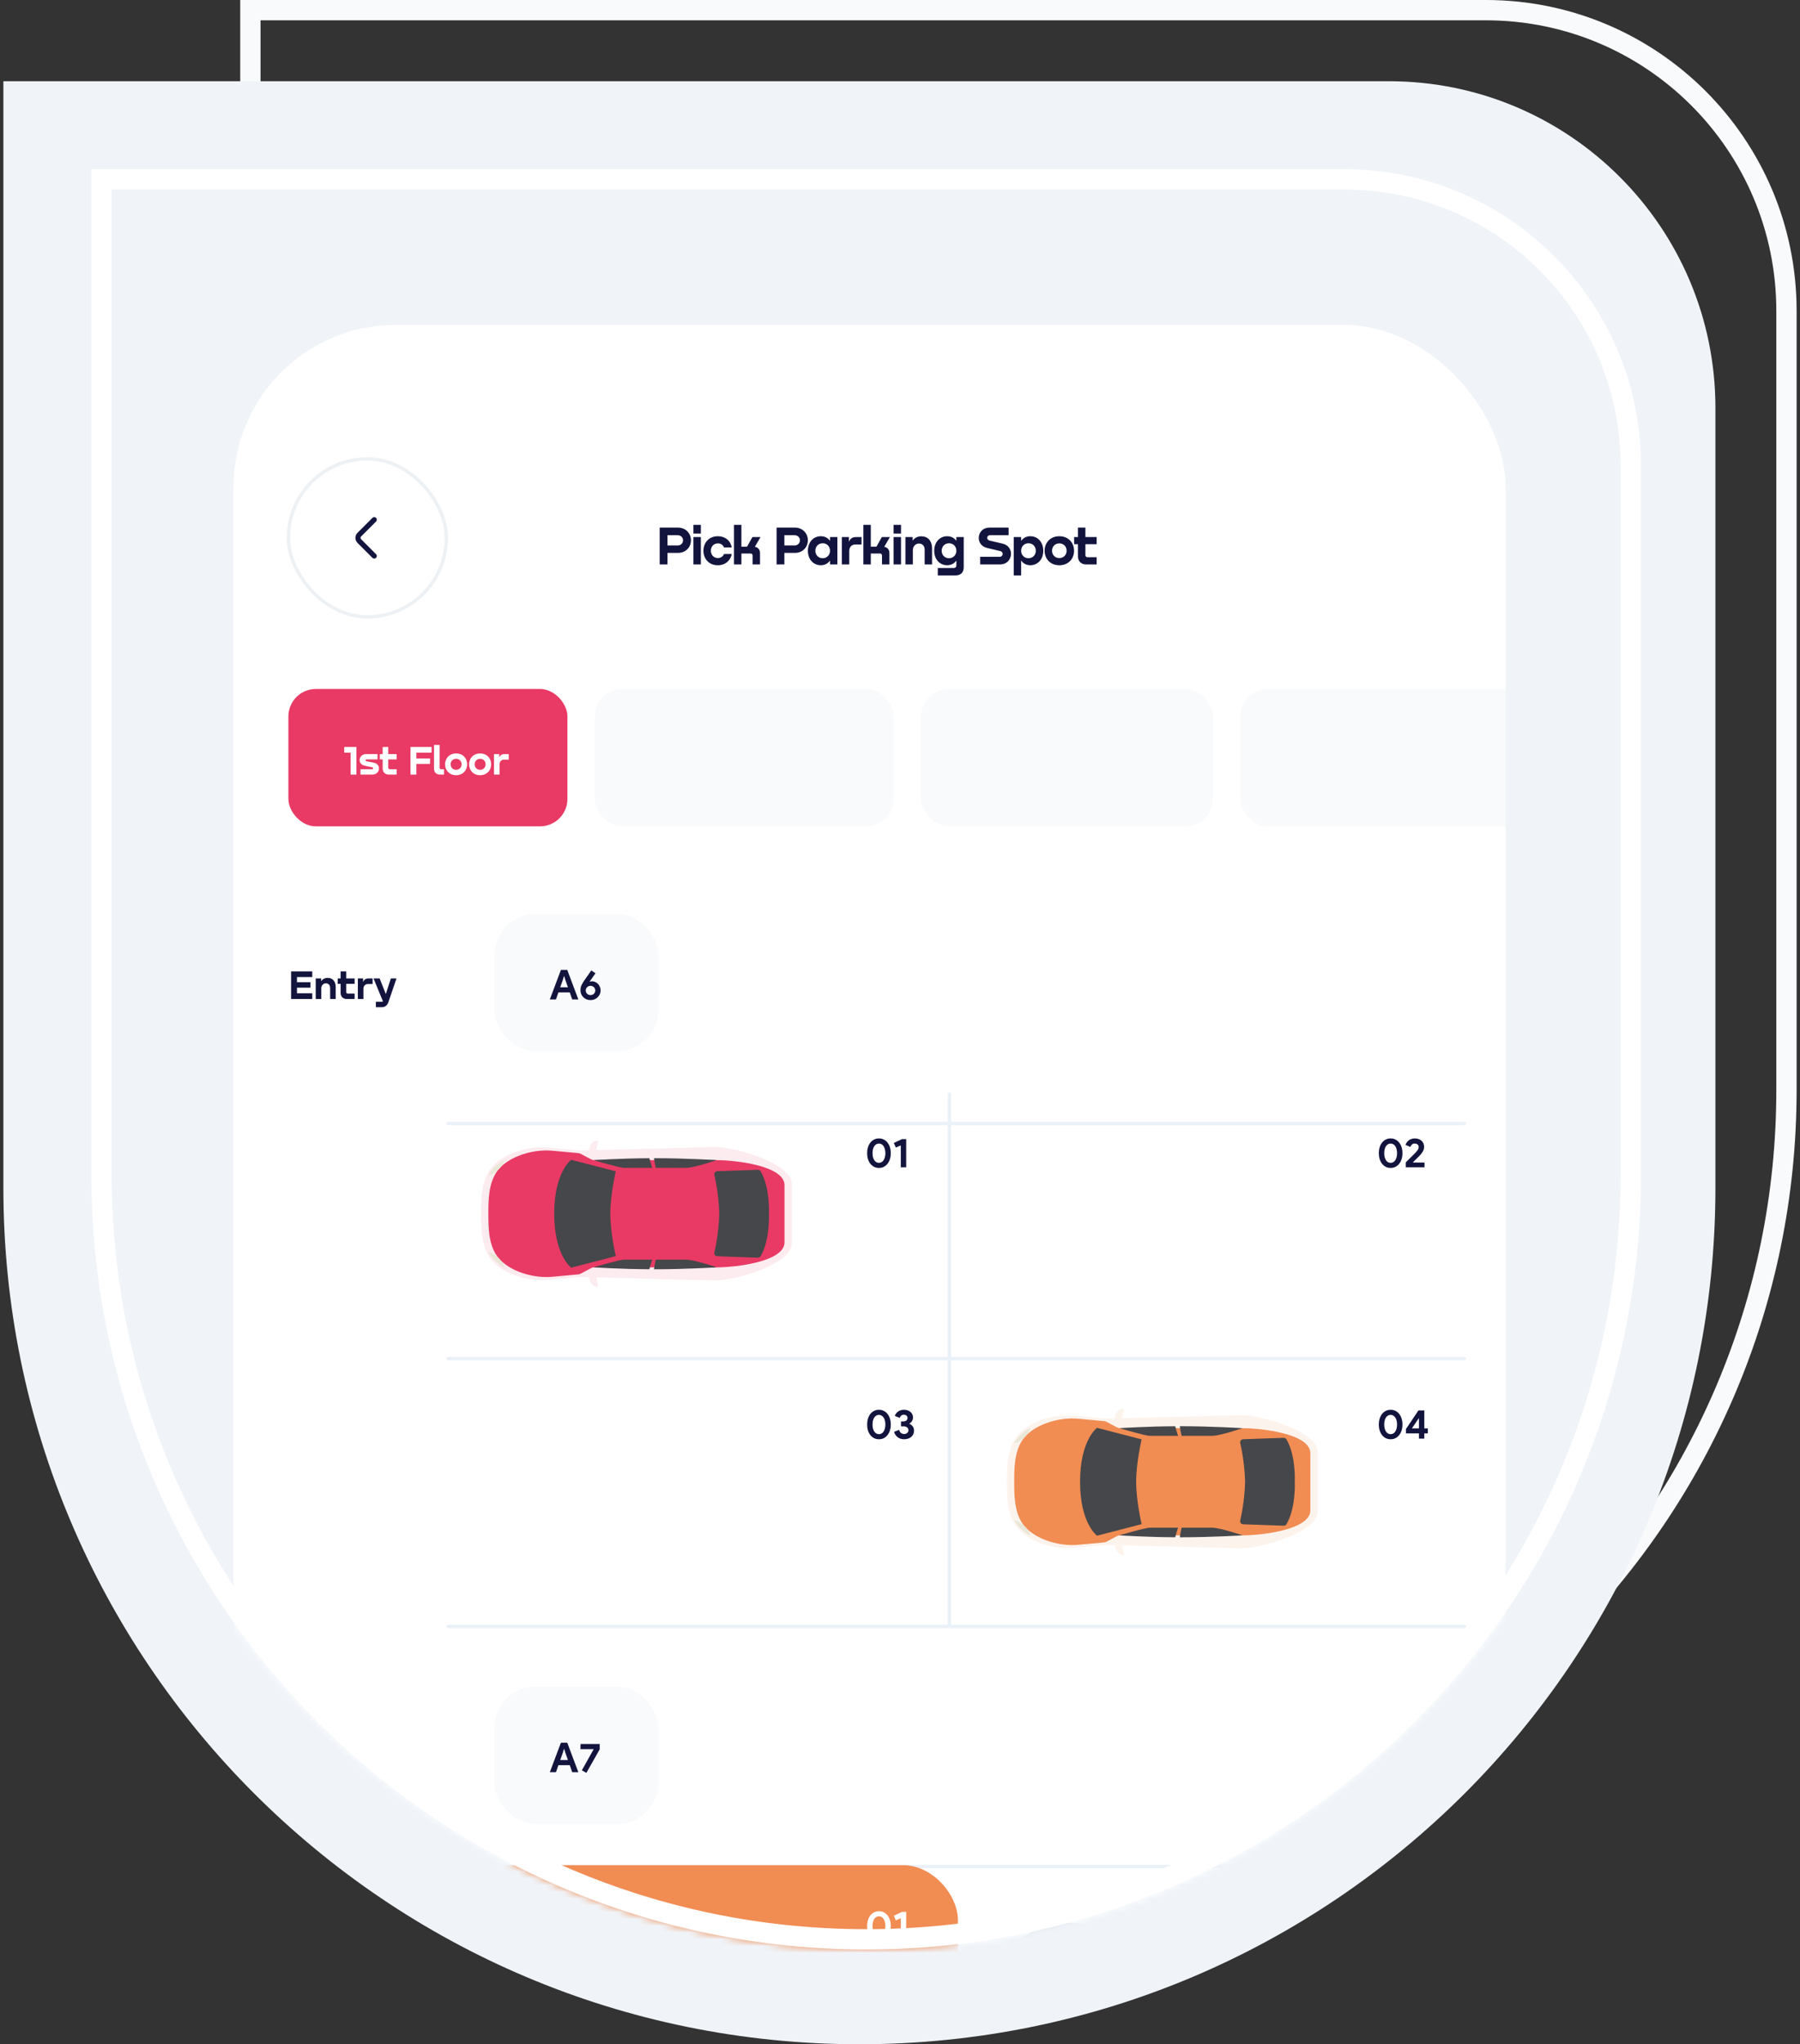 <svg width="266" height="302" viewBox="0 0 266 302" fill="none" xmlns="http://www.w3.org/2000/svg">
<rect x="0" y="0" width="266" height="302" fill="#333333" stroke="none"/>
<path d="M37 1.5H219.572C244.109 1.5 264 21.391 264 45.928V161C264 223.684 213.184 274.5 150.5 274.5C87.816 274.5 37 223.684 37 161V1.5Z" stroke="#F9FAFB" stroke-width="3"/>
<path d="M0.5 12H205.242C231.894 12 253.5 33.606 253.5 60.258V175.5C253.5 245.364 196.864 302 127 302V302C57.136 302 0.5 245.364 0.5 175.5V12Z" fill="#F0F4F9"/>
<mask id="mask0_313_9006" style="mask-type:alpha" maskUnits="userSpaceOnUse" x="13" y="25" width="230" height="263">
<path d="M13.5 25H242.5V173.5C242.5 236.737 191.237 288 128 288V288C64.763 288 13.5 236.737 13.5 173.5V25Z" fill="white"/>
</mask>
<g mask="url(#mask0_313_9006)">
<g clip-path="url(#clip0_313_9006)">
<rect x="34.5" y="48" width="188" height="407" rx="24" fill="white"/>
<rect x="42.618" y="67.788" width="23.34" height="23.34" rx="11.67" stroke="#EEF1F4" stroke-width="0.507"/>
<path d="M55.302 82.137L53.097 79.932C52.836 79.671 52.836 79.245 53.097 78.984L55.302 76.779" stroke="#12143D" stroke-width="0.761" stroke-miterlimit="10" stroke-linecap="round" stroke-linejoin="round"/>
<path d="M100.214 77.945C101.278 77.945 102.106 78.74 102.106 79.812C102.106 80.916 101.262 81.679 100.214 81.679H98.639V83.384H97.487V77.945H100.214ZM98.639 80.583H100.125C100.58 80.583 100.937 80.283 100.937 79.812C100.937 79.365 100.572 79.065 100.125 79.065H98.639V80.583ZM102.474 77.539H103.57V78.822H102.474V77.539ZM102.474 79.341H103.57V83.384H102.474V79.341ZM108.135 80.876H106.99C106.861 80.526 106.528 80.275 106.089 80.275C105.448 80.275 105.05 80.77 105.05 81.363C105.05 81.955 105.448 82.442 106.089 82.442C106.52 82.442 106.861 82.199 106.99 81.842H108.135C107.965 82.808 107.185 83.506 106.081 83.506C104.774 83.506 103.954 82.564 103.954 81.363C103.954 80.161 104.774 79.219 106.081 79.219C107.193 79.219 107.973 79.909 108.135 80.876ZM112.387 79.341L111.551 80.778C111.989 80.851 112.314 81.176 112.314 81.704V83.384H111.218V82.069C111.218 81.874 111.096 81.769 110.893 81.769H109.562V83.384H108.466V77.539H109.562V80.762H110.398L111.194 79.341H112.387ZM117.489 77.945C118.553 77.945 119.381 78.74 119.381 79.812C119.381 80.916 118.537 81.679 117.489 81.679H115.914V83.384H114.762V77.945H117.489ZM115.914 80.583H117.4C117.855 80.583 118.212 80.283 118.212 79.812C118.212 79.365 117.847 79.065 117.4 79.065H115.914V80.583ZM122.659 79.861V79.341H123.746V83.384H122.659V82.848H122.618C122.366 83.222 121.904 83.498 121.311 83.506C120.215 83.506 119.387 82.645 119.387 81.371C119.387 80.121 120.174 79.211 121.319 79.219C121.904 79.219 122.366 79.495 122.618 79.861H122.659ZM121.579 82.467C122.228 82.467 122.659 81.963 122.659 81.363C122.659 80.737 122.212 80.258 121.579 80.258C120.938 80.258 120.491 80.729 120.491 81.363C120.491 81.996 120.938 82.467 121.579 82.467ZM126.46 79.341H127.312V80.437H126.403C125.875 80.437 125.502 80.811 125.502 81.371V83.384H124.406V79.341H125.445V79.974H125.486C125.632 79.577 125.989 79.341 126.46 79.341ZM131.509 79.341L130.673 80.778C131.111 80.851 131.436 81.176 131.436 81.704V83.384H130.34V82.069C130.34 81.874 130.218 81.769 130.016 81.769H128.684V83.384H127.588V77.539H128.684V80.762H129.52L130.316 79.341H131.509ZM132.055 77.539H133.151V78.822H132.055V77.539ZM132.055 79.341H133.151V83.384H132.055V79.341ZM136.132 79.228C137.114 79.228 137.739 79.885 137.739 81.046V83.384H136.644V81.208C136.644 80.624 136.27 80.299 135.815 80.299C135.32 80.299 134.898 80.681 134.898 81.29V83.384H133.802V79.341H134.866V79.828H134.906C135.174 79.455 135.629 79.228 136.132 79.228ZM141.329 79.861V79.341H142.417V83.798C142.417 84.577 141.97 85.008 141.183 85.008H138.585V83.912H140.947C141.183 83.912 141.329 83.782 141.329 83.546V82.848H141.288C141.037 83.222 140.574 83.498 139.981 83.506C138.885 83.506 138.057 82.645 138.057 81.371C138.057 80.121 138.845 79.211 139.989 79.219C140.574 79.219 141.037 79.495 141.288 79.861H141.329ZM140.249 82.467C140.899 82.467 141.329 81.963 141.329 81.363C141.329 80.737 140.882 80.258 140.249 80.258C139.608 80.258 139.161 80.729 139.161 81.363C139.161 81.996 139.608 82.467 140.249 82.467ZM146.245 77.945H149.046V79.065H146.326C146.034 79.065 145.888 79.252 145.888 79.455C145.888 79.625 146.001 79.804 146.229 79.861L148.169 80.315C149.013 80.51 149.403 81.168 149.403 81.809C149.403 82.605 148.843 83.384 147.763 83.384H144.848V82.256H147.722C148.006 82.256 148.177 82.044 148.177 81.825C148.177 81.647 148.063 81.468 147.812 81.411L145.863 80.949C145.027 80.746 144.637 80.104 144.637 79.479C144.637 78.7 145.189 77.945 146.245 77.945ZM152.241 79.219C153.385 79.211 154.173 80.121 154.173 81.371C154.173 82.645 153.345 83.506 152.249 83.506C151.656 83.498 151.194 83.222 150.942 82.848H150.901V85.008H149.813V79.341H150.901V79.861H150.942C151.194 79.495 151.664 79.219 152.241 79.219ZM151.981 82.467C152.622 82.467 153.069 81.996 153.069 81.363C153.069 80.729 152.622 80.258 151.981 80.258C151.348 80.258 150.901 80.737 150.901 81.363C150.901 81.963 151.332 82.467 151.981 82.467ZM156.545 83.506C155.23 83.506 154.37 82.572 154.37 81.363C154.37 80.161 155.222 79.219 156.545 79.219C157.869 79.219 158.721 80.161 158.721 81.363C158.721 82.572 157.86 83.506 156.545 83.506ZM156.545 82.442C157.187 82.442 157.625 81.963 157.625 81.363C157.625 80.762 157.195 80.275 156.545 80.275C155.896 80.275 155.466 80.762 155.466 81.363C155.466 81.963 155.896 82.442 156.545 82.442ZM162.06 79.341V80.397H160.396V82.012C160.396 82.207 160.526 82.32 160.72 82.32H162.06V83.384H160.517C159.779 83.384 159.3 82.929 159.3 82.199V80.397H158.731V79.341H159.3V77.945H160.396V79.341H162.06Z" fill="#12143D"/>
<rect x="42.618" y="101.783" width="41.236" height="20.296" rx="4.059" fill="#E83A64"/>
<path d="M52.672 110.351V114.431H51.808V111.192H50.87V110.351H52.672ZM54.122 111.399H55.791V112.19H54.147C54.068 112.19 54.019 112.245 54.019 112.318C54.019 112.379 54.062 112.434 54.122 112.446L55.261 112.677C55.718 112.775 56.01 113.091 56.01 113.518C56.01 114.053 55.578 114.431 55.023 114.431H53.27V113.633H55.011C55.09 113.633 55.145 113.578 55.145 113.499C55.145 113.438 55.109 113.384 55.042 113.365L53.885 113.116C53.447 113.024 53.142 112.702 53.142 112.294C53.142 111.77 53.568 111.399 54.122 111.399ZM58.622 111.399V112.19H57.374V113.402C57.374 113.548 57.471 113.633 57.617 113.633H58.622V114.431H57.465C56.911 114.431 56.552 114.09 56.552 113.542V112.19H56.126V111.399H56.552V110.351H57.374V111.399H58.622ZM63.781 110.351V111.192H61.528V112.05H63.556V112.854H61.528V114.431H60.664V110.351H63.781ZM64.139 113.554V110.047H64.961V113.408C64.961 113.548 65.053 113.633 65.205 113.633H65.613V114.431H65.046C64.468 114.431 64.139 114.102 64.139 113.554ZM67.403 114.522C66.417 114.522 65.771 113.822 65.771 112.915C65.771 112.014 66.41 111.307 67.403 111.307C68.395 111.307 69.035 112.014 69.035 112.915C69.035 113.822 68.389 114.522 67.403 114.522ZM67.403 113.725C67.884 113.725 68.213 113.365 68.213 112.915C68.213 112.464 67.89 112.099 67.403 112.099C66.916 112.099 66.593 112.464 66.593 112.915C66.593 113.365 66.916 113.725 67.403 113.725ZM70.953 114.522C69.966 114.522 69.321 113.822 69.321 112.915C69.321 112.014 69.96 111.307 70.953 111.307C71.945 111.307 72.584 112.014 72.584 112.915C72.584 113.822 71.939 114.522 70.953 114.522ZM70.953 113.725C71.434 113.725 71.763 113.365 71.763 112.915C71.763 112.464 71.44 112.099 70.953 112.099C70.466 112.099 70.143 112.464 70.143 112.915C70.143 113.365 70.466 113.725 70.953 113.725ZM74.54 111.399H75.179V112.221H74.498C74.102 112.221 73.822 112.501 73.822 112.921V114.431H73V111.399H73.779V111.874H73.809C73.919 111.575 74.187 111.399 74.54 111.399Z" fill="white"/>
<rect x="87.914" y="101.783" width="44.143" height="20.296" rx="4.059" fill="#F9FAFB"/>
<rect x="136.115" y="101.783" width="43.128" height="20.296" rx="4.059" fill="#F9FAFB"/>
<rect x="183.303" y="101.783" width="43.636" height="20.296" rx="4.059" fill="#F9FAFB"/>
<rect x="73.061" y="135" width="24.236" height="20.296" rx="6.089" fill="#F9FAFB"/>
<path d="M82.891 143.288H83.828L85.466 147.648H84.559L84.2 146.607H82.519L82.16 147.648H81.253L82.891 143.288ZM83.932 145.852L83.542 144.762L83.384 144.232H83.335L83.177 144.762L82.787 145.852H83.932ZM87.499 144.969C87.657 144.969 87.811 145.003 87.961 145.072C88.112 145.137 88.246 145.228 88.363 145.346C88.481 145.464 88.574 145.606 88.643 145.772C88.716 145.939 88.753 146.121 88.753 146.32C88.753 146.527 88.712 146.718 88.631 146.893C88.55 147.067 88.44 147.217 88.302 147.343C88.168 147.469 88.012 147.569 87.834 147.642C87.659 147.711 87.474 147.745 87.279 147.745C87.052 147.745 86.847 147.707 86.665 147.629C86.482 147.548 86.323 147.443 86.19 147.313C86.06 147.179 85.958 147.025 85.885 146.85C85.816 146.671 85.782 146.485 85.782 146.29C85.782 146.01 85.836 145.754 85.946 145.523C86.06 145.287 86.202 145.048 86.372 144.804L87.383 143.361L87.998 143.787L87.145 144.993L87.176 145.03C87.269 144.989 87.377 144.969 87.499 144.969ZM87.267 147.008C87.357 147.008 87.444 146.992 87.529 146.96C87.614 146.927 87.689 146.881 87.754 146.82C87.819 146.759 87.87 146.688 87.907 146.607C87.947 146.521 87.968 146.428 87.968 146.326C87.968 146.225 87.947 146.132 87.907 146.046C87.87 145.961 87.819 145.888 87.754 145.827C87.689 145.766 87.614 145.72 87.529 145.687C87.444 145.655 87.357 145.638 87.267 145.638C87.174 145.638 87.085 145.655 86.999 145.687C86.918 145.72 86.843 145.766 86.774 145.827C86.709 145.888 86.656 145.961 86.616 146.046C86.579 146.132 86.561 146.225 86.561 146.326C86.561 146.428 86.579 146.521 86.616 146.607C86.656 146.688 86.709 146.759 86.774 146.82C86.843 146.881 86.918 146.927 86.999 146.96C87.085 146.992 87.174 147.008 87.267 147.008Z" fill="#12143D"/>
<path d="M46.144 147.582H43.02V143.502H46.144V144.342H43.885V145.103H45.882V145.907H43.885V146.741H46.144V147.582ZM48.404 144.464C49.141 144.464 49.61 144.957 49.61 145.828V147.582H48.788V145.95C48.788 145.511 48.508 145.268 48.167 145.268C47.796 145.268 47.479 145.554 47.479 146.011V147.582H46.657V144.549H47.455V144.915H47.485C47.686 144.635 48.027 144.464 48.404 144.464ZM52.406 144.549V145.341H51.158V146.553C51.158 146.699 51.256 146.784 51.402 146.784H52.406V147.582H51.25C50.696 147.582 50.336 147.241 50.336 146.693V145.341H49.91V144.549H50.336V143.502H51.158V144.549H52.406ZM54.423 144.549H55.062V145.371H54.38C53.985 145.371 53.705 145.651 53.705 146.072V147.582H52.883V144.549H53.662V145.024H53.692C53.802 144.726 54.07 144.549 54.423 144.549ZM57.015 146.851L57.758 144.549H58.592L57.387 148.075C57.228 148.531 56.887 148.799 56.413 148.799H55.548V147.996H56.388C56.473 147.996 56.54 147.977 56.595 147.941L55.201 144.549H56.102L57.015 146.851Z" fill="#12143D"/>
<path d="M129.889 172.541C129.621 172.541 129.38 172.486 129.165 172.376C128.95 172.263 128.765 172.108 128.611 171.914C128.461 171.719 128.345 171.489 128.264 171.226C128.183 170.958 128.142 170.67 128.142 170.361C128.142 170.053 128.183 169.766 128.264 169.503C128.345 169.235 128.461 169.003 128.611 168.808C128.765 168.614 128.95 168.461 129.165 168.352C129.38 168.238 129.621 168.181 129.889 168.181C130.157 168.181 130.399 168.238 130.614 168.352C130.829 168.461 131.012 168.614 131.162 168.808C131.316 169.003 131.434 169.235 131.515 169.503C131.596 169.766 131.637 170.053 131.637 170.361C131.637 170.67 131.596 170.958 131.515 171.226C131.434 171.489 131.316 171.719 131.162 171.914C131.012 172.108 130.829 172.263 130.614 172.376C130.399 172.486 130.157 172.541 129.889 172.541ZM129.889 171.786C130.036 171.786 130.167 171.751 130.285 171.682C130.403 171.609 130.502 171.51 130.583 171.384C130.669 171.254 130.732 171.102 130.772 170.927C130.817 170.753 130.839 170.564 130.839 170.361C130.839 170.154 130.817 169.965 130.772 169.795C130.732 169.62 130.669 169.47 130.583 169.344C130.502 169.214 130.403 169.115 130.285 169.046C130.167 168.973 130.036 168.936 129.889 168.936C129.739 168.936 129.605 168.973 129.488 169.046C129.37 169.115 129.27 169.214 129.189 169.344C129.108 169.47 129.045 169.62 129 169.795C128.96 169.965 128.94 170.154 128.94 170.361C128.94 170.564 128.96 170.753 129 170.927C129.045 171.102 129.108 171.254 129.189 171.384C129.27 171.51 129.37 171.609 129.488 171.682C129.605 171.751 129.739 171.786 129.889 171.786ZM133.118 172.443V169.216L132.382 169.527L132.089 168.851L133.313 168.279H133.916V172.443H133.118Z" fill="#12143D"/>
<path d="M129.889 212.625C129.621 212.625 129.38 212.57 129.165 212.46C128.95 212.347 128.765 212.192 128.611 211.998C128.461 211.803 128.345 211.573 128.264 211.31C128.183 211.042 128.142 210.754 128.142 210.445C128.142 210.137 128.183 209.85 128.264 209.587C128.345 209.319 128.461 209.087 128.611 208.892C128.765 208.698 128.95 208.545 129.165 208.436C129.38 208.322 129.621 208.265 129.889 208.265C130.157 208.265 130.399 208.322 130.614 208.436C130.829 208.545 131.012 208.698 131.162 208.892C131.316 209.087 131.434 209.319 131.515 209.587C131.596 209.85 131.637 210.137 131.637 210.445C131.637 210.754 131.596 211.042 131.515 211.31C131.434 211.573 131.316 211.803 131.162 211.998C131.012 212.192 130.829 212.347 130.614 212.46C130.399 212.57 130.157 212.625 129.889 212.625ZM129.889 211.87C130.036 211.87 130.167 211.835 130.285 211.766C130.403 211.693 130.502 211.594 130.583 211.468C130.669 211.338 130.732 211.186 130.772 211.011C130.817 210.837 130.839 210.648 130.839 210.445C130.839 210.238 130.817 210.049 130.772 209.879C130.732 209.704 130.669 209.554 130.583 209.428C130.502 209.298 130.403 209.199 130.285 209.13C130.167 209.057 130.036 209.02 129.889 209.02C129.739 209.02 129.605 209.057 129.488 209.13C129.37 209.199 129.27 209.298 129.189 209.428C129.108 209.554 129.045 209.704 129 209.879C128.96 210.049 128.94 210.238 128.94 210.445C128.94 210.648 128.96 210.837 129 211.011C129.045 211.186 129.108 211.338 129.189 211.468C129.27 211.594 129.37 211.693 129.488 211.766C129.605 211.835 129.739 211.87 129.889 211.87ZM133.616 212.625C133.446 212.625 133.281 212.602 133.123 212.558C132.969 212.513 132.827 212.446 132.697 212.357C132.567 212.264 132.451 212.148 132.35 212.01C132.252 211.872 132.177 211.711 132.125 211.529L132.873 211.23C132.926 211.433 133.016 211.588 133.141 211.693C133.267 211.795 133.426 211.845 133.616 211.845C133.702 211.845 133.783 211.833 133.86 211.809C133.937 211.78 134.004 211.742 134.061 211.693C134.118 211.644 134.162 211.588 134.195 211.523C134.231 211.454 134.25 211.377 134.25 211.291C134.25 211.113 134.183 210.973 134.049 210.871C133.919 210.77 133.738 210.719 133.507 210.719H133.147V209.994H133.476C133.557 209.994 133.637 209.984 133.714 209.964C133.791 209.944 133.858 209.913 133.915 209.873C133.976 209.828 134.022 209.773 134.055 209.708C134.091 209.639 134.109 209.56 134.109 209.471C134.109 209.333 134.061 209.221 133.963 209.136C133.866 209.047 133.734 209.002 133.568 209.002C133.389 209.002 133.251 209.051 133.154 209.148C133.06 209.241 132.995 209.347 132.959 209.465L132.228 209.166C132.265 209.065 132.319 208.961 132.392 208.856C132.466 208.746 132.557 208.649 132.666 208.564C132.78 208.474 132.912 208.403 133.062 208.351C133.212 208.294 133.385 208.265 133.58 208.265C133.779 208.265 133.959 208.294 134.122 208.351C134.288 208.407 134.43 208.486 134.548 208.588C134.666 208.685 134.757 208.803 134.822 208.941C134.887 209.075 134.919 209.221 134.919 209.38C134.919 209.501 134.903 209.611 134.871 209.708C134.842 209.806 134.804 209.893 134.755 209.97C134.706 210.047 134.649 210.114 134.584 210.171C134.524 210.224 134.461 210.266 134.396 210.299V210.348C134.59 210.425 134.751 210.549 134.877 210.719C135.007 210.889 135.071 211.105 135.071 211.364C135.071 211.547 135.037 211.716 134.968 211.87C134.899 212.02 134.8 212.152 134.67 212.266C134.544 212.379 134.392 212.466 134.213 212.527C134.034 212.592 133.835 212.625 133.616 212.625Z" fill="#12143D"/>
<path d="M205.506 172.541C205.238 172.541 204.996 172.486 204.781 172.376C204.566 172.263 204.381 172.108 204.227 171.914C204.077 171.719 203.961 171.489 203.88 171.226C203.799 170.958 203.758 170.67 203.758 170.361C203.758 170.053 203.799 169.766 203.88 169.503C203.961 169.235 204.077 169.003 204.227 168.808C204.381 168.614 204.566 168.461 204.781 168.352C204.996 168.238 205.238 168.181 205.506 168.181C205.773 168.181 206.015 168.238 206.23 168.352C206.445 168.461 206.628 168.614 206.778 168.808C206.932 169.003 207.05 169.235 207.131 169.503C207.212 169.766 207.253 170.053 207.253 170.361C207.253 170.67 207.212 170.958 207.131 171.226C207.05 171.489 206.932 171.719 206.778 171.914C206.628 172.108 206.445 172.263 206.23 172.376C206.015 172.486 205.773 172.541 205.506 172.541ZM205.506 171.786C205.652 171.786 205.784 171.751 205.901 171.682C206.019 171.609 206.119 171.51 206.2 171.384C206.285 171.254 206.348 171.102 206.388 170.927C206.433 170.753 206.455 170.564 206.455 170.361C206.455 170.154 206.433 169.965 206.388 169.795C206.348 169.62 206.285 169.47 206.2 169.344C206.119 169.214 206.019 169.115 205.901 169.046C205.784 168.973 205.652 168.936 205.506 168.936C205.355 168.936 205.221 168.973 205.104 169.046C204.986 169.115 204.887 169.214 204.805 169.344C204.724 169.47 204.661 169.62 204.617 169.795C204.576 169.965 204.556 170.154 204.556 170.361C204.556 170.564 204.576 170.753 204.617 170.927C204.661 171.102 204.724 171.254 204.805 171.384C204.887 171.51 204.986 171.609 205.104 171.682C205.221 171.751 205.355 171.786 205.506 171.786ZM207.742 172.443V171.719C207.982 171.483 208.203 171.264 208.406 171.061C208.491 170.976 208.578 170.889 208.668 170.799C208.757 170.71 208.84 170.627 208.917 170.55C208.994 170.473 209.063 170.404 209.124 170.343C209.185 170.278 209.232 170.227 209.264 170.191C209.329 170.113 209.386 170.044 209.435 169.984C209.488 169.923 209.528 169.864 209.557 169.807C209.589 169.746 209.613 169.687 209.63 169.63C209.646 169.57 209.654 169.505 209.654 169.436C209.654 169.302 209.601 169.186 209.496 169.089C209.39 168.987 209.246 168.936 209.063 168.936C208.881 168.936 208.739 168.989 208.637 169.095C208.536 169.196 208.467 169.312 208.43 169.442L207.706 169.143C207.738 169.034 207.791 168.922 207.864 168.808C207.937 168.691 208.03 168.587 208.144 168.498C208.258 168.405 208.392 168.329 208.546 168.273C208.704 168.212 208.881 168.181 209.076 168.181C209.287 168.181 209.477 168.214 209.648 168.279C209.818 168.34 209.963 168.425 210.08 168.534C210.198 168.644 210.289 168.774 210.354 168.924C210.419 169.07 210.452 169.229 210.452 169.399C210.452 169.659 210.387 169.898 210.257 170.117C210.131 170.333 209.977 170.534 209.794 170.72L209.27 171.244C209.132 171.382 208.976 171.536 208.802 171.707L208.826 171.743H210.513V172.443H207.742Z" fill="#12143D"/>
<path d="M205.506 212.625C205.238 212.625 204.996 212.57 204.781 212.46C204.566 212.347 204.381 212.192 204.227 211.998C204.077 211.803 203.961 211.573 203.88 211.31C203.799 211.042 203.758 210.754 203.758 210.445C203.758 210.137 203.799 209.85 203.88 209.587C203.961 209.319 204.077 209.087 204.227 208.892C204.381 208.698 204.566 208.545 204.781 208.436C204.996 208.322 205.238 208.265 205.506 208.265C205.773 208.265 206.015 208.322 206.23 208.436C206.445 208.545 206.628 208.698 206.778 208.892C206.932 209.087 207.05 209.319 207.131 209.587C207.212 209.85 207.253 210.137 207.253 210.445C207.253 210.754 207.212 211.042 207.131 211.31C207.05 211.573 206.932 211.803 206.778 211.998C206.628 212.192 206.445 212.347 206.23 212.46C206.015 212.57 205.773 212.625 205.506 212.625ZM205.506 211.87C205.652 211.87 205.784 211.835 205.901 211.766C206.019 211.693 206.119 211.594 206.2 211.468C206.285 211.338 206.348 211.186 206.388 211.011C206.433 210.837 206.455 210.648 206.455 210.445C206.455 210.238 206.433 210.049 206.388 209.879C206.348 209.704 206.285 209.554 206.2 209.428C206.119 209.298 206.019 209.199 205.901 209.13C205.784 209.057 205.652 209.02 205.506 209.02C205.355 209.02 205.221 209.057 205.104 209.13C204.986 209.199 204.887 209.298 204.805 209.428C204.724 209.554 204.661 209.704 204.617 209.879C204.576 210.049 204.556 210.238 204.556 210.445C204.556 210.648 204.576 210.837 204.617 211.011C204.661 211.186 204.724 211.338 204.805 211.468C204.887 211.594 204.986 211.693 205.104 211.766C205.221 211.835 205.355 211.87 205.506 211.87ZM209.689 212.527V211.76H207.765V211.115L209.616 208.363H210.481V211.017H211.004V211.76H210.481V212.527H209.689ZM209.689 209.55H209.64L208.648 211.017H209.689V209.55Z" fill="#12143D"/>
<rect x="73.061" y="249.163" width="24.236" height="20.296" rx="6.089" fill="#F9FAFB"/>
<path d="M82.891 257.451H83.828L85.466 261.81H84.559L84.2 260.769H82.519L82.16 261.81H81.253L82.891 257.451ZM83.932 260.014L83.542 258.924L83.384 258.395H83.335L83.177 258.924L82.787 260.014H83.932ZM85.983 261.536L87.718 258.437L87.7 258.401H85.782L85.794 257.646H88.619V258.437L86.652 261.908L85.983 261.536Z" fill="#12143D"/>
<line x1="66.212" y1="165.968" x2="216.399" y2="165.968" stroke="#EBF1F8" stroke-width="0.507" stroke-linecap="round"/>
<line x1="66.212" y1="200.707" x2="216.399" y2="200.707" stroke="#EBF1F8" stroke-width="0.507" stroke-linecap="round"/>
<line x1="66.212" y1="240.283" x2="216.399" y2="240.283" stroke="#EBF1F8" stroke-width="0.507" stroke-linecap="round"/>
<line x1="140.305" y1="240.283" x2="140.305" y2="161.638" stroke="#EBF1F8" stroke-width="0.507" stroke-linecap="round"/>
<line x1="76.388" y1="275.746" x2="216.881" y2="275.746" stroke="#EBF1F8" stroke-width="0.507" stroke-linecap="round"/>
<path d="M86.159 188.656C85.807 188.649 85.455 188.662 85.105 188.696L80.994 189.07C78.319 189.333 74.883 188.414 72.983 186.512C71.35 184.878 71.097 182.339 71.097 179.846L71.097 178.769C71.097 176.277 71.36 173.734 72.983 172.101C74.883 170.202 78.319 169.29 80.994 169.538L85.112 169.92C85.463 169.952 85.815 169.964 86.166 169.957L105.732 169.459C108.722 169.459 117.002 171.882 117.002 174.872L117.002 183.74C117.002 186.733 108.722 189.157 105.732 189.157L86.159 188.656Z" fill="#FCEBEF"/>
<path d="M87.716 171.39C87.384 171.39 85.871 170.388 85.529 170.359L81.605 169.996C79.054 169.759 75.782 170.628 73.963 172.438C72.411 173.995 72.169 176.424 72.169 178.795L72.169 179.823C72.169 182.194 72.411 184.62 73.969 186.177C75.782 187.99 79.054 188.856 81.61 188.622L85.534 188.258C85.866 188.227 87.378 187.22 87.721 187.228L105.918 187.228C108.77 187.228 115.932 186.388 115.932 183.54L115.932 175.08C115.932 172.23 108.777 171.392 105.918 171.392L87.716 171.39Z" fill="#E83A64"/>
<path d="M87.007 188.015L87.921 188.015L88.427 190.065C88.427 190.065 87.007 190.413 87.007 188.015Z" fill="#FCEBEF"/>
<path d="M96.644 187.51L96.815 187.51C101.368 187.51 105.914 187.225 105.914 187.225C105.914 187.225 102.599 186.09 101.368 186.09L96.91 186.09C96.799 186.559 96.707 187.033 96.644 187.51Z" fill="#45474A"/>
<path d="M96.382 186.09L92.23 186.09C91.521 186.09 87.716 187.225 87.716 187.225C87.716 187.225 91.71 187.489 95.963 187.507C96.079 187.028 96.227 186.556 96.382 186.09Z" fill="#45474A"/>
<path d="M96.644 171.104L96.815 171.104C101.368 171.104 105.914 171.389 105.914 171.389C105.914 171.389 102.599 172.525 101.368 172.525L96.91 172.525C96.799 172.056 96.707 171.579 96.644 171.104Z" fill="#45474A"/>
<path d="M96.382 172.525L92.23 172.525C91.521 172.525 87.716 171.389 87.716 171.389C87.716 171.389 91.71 171.125 95.963 171.107C96.079 171.587 96.227 172.056 96.382 172.525Z" fill="#45474A"/>
<path d="M87.007 170.599L87.921 170.599L88.427 168.546C88.427 168.546 87.007 168.201 87.007 170.599Z" fill="#FCEBEF"/>
<path d="M90.999 185.569L84.411 187.273C84.411 187.273 81.902 185.474 81.902 179.306C81.902 173.139 84.411 171.342 84.411 171.342L90.999 173.044C90.999 173.044 90.192 176.469 90.192 179.306C90.192 182.144 90.999 185.569 90.999 185.569ZM105.568 173.579C105.994 175.46 106.236 177.378 106.292 179.306C106.236 181.235 105.994 183.154 105.568 185.037C105.553 185.101 105.553 185.169 105.567 185.234C105.581 185.299 105.61 185.36 105.651 185.413C105.692 185.465 105.744 185.508 105.803 185.539C105.862 185.569 105.928 185.585 105.994 185.587L111.997 185.798C112.078 185.8 112.158 185.781 112.229 185.742C112.3 185.703 112.359 185.646 112.4 185.577C113.828 183.169 113.631 179.306 113.631 179.306C113.631 179.306 113.828 175.447 112.4 173.039C112.359 172.97 112.3 172.912 112.229 172.873C112.158 172.835 112.078 172.815 111.997 172.818L105.994 173.026C105.928 173.028 105.862 173.045 105.803 173.075C105.743 173.106 105.691 173.149 105.651 173.202C105.61 173.255 105.581 173.316 105.567 173.381C105.553 173.446 105.553 173.514 105.568 173.579Z" fill="#45474A"/>
<path d="M74.548 187.273C74.198 185.861 72.588 184.949 72.177 185.007C72.401 185.418 72.682 185.795 73.012 186.127C73.469 186.577 73.986 186.963 74.548 187.273V187.273Z" fill="#E9E8D8"/>
<path d="M74.548 171.342C74.198 172.752 72.588 173.663 72.177 173.608C72.4 173.196 72.681 172.819 73.012 172.488C73.469 172.037 73.986 171.651 74.548 171.342V171.342Z" fill="#E9E8D8"/>
<path d="M163.866 228.252C163.514 228.245 163.162 228.258 162.812 228.291L158.701 228.666C156.026 228.929 152.59 228.01 150.69 226.107C149.057 224.474 148.804 221.934 148.804 219.442L148.804 218.365C148.804 215.872 149.067 213.33 150.69 211.697C152.59 209.797 156.026 208.886 158.701 209.133L162.819 209.515C163.17 209.548 163.522 209.56 163.873 209.552L183.439 209.054C186.429 209.054 194.709 211.478 194.709 214.468L194.709 223.336C194.709 226.329 186.429 228.752 183.439 228.752L163.866 228.252Z" fill="#FDF3ED"/>
<path d="M165.423 210.985C165.091 210.985 163.578 209.984 163.236 209.955L159.312 209.592C156.761 209.354 153.489 210.224 151.67 212.034C150.118 213.591 149.876 216.02 149.876 218.391L149.876 219.418C149.876 221.789 150.118 224.216 151.676 225.773C153.489 227.585 156.761 228.452 159.317 228.217L163.241 227.854C163.573 227.822 165.085 226.816 165.428 226.824L183.625 226.824C186.477 226.824 193.639 225.983 193.639 223.136L193.639 214.676C193.639 211.826 186.484 210.988 183.625 210.988L165.423 210.985Z" fill="#F18C53"/>
<path d="M164.714 227.611L165.628 227.611L166.134 229.661C166.134 229.661 164.714 230.009 164.714 227.611Z" fill="#FDF3ED"/>
<path d="M174.351 227.106L174.522 227.106C179.075 227.106 183.621 226.821 183.621 226.821C183.621 226.821 180.306 225.685 179.075 225.685L174.617 225.685C174.506 226.154 174.414 226.629 174.351 227.106Z" fill="#45474A"/>
<path d="M174.089 225.685L169.937 225.685C169.228 225.685 165.423 226.821 165.423 226.821C165.423 226.821 169.418 227.085 173.671 227.103C173.786 226.623 173.934 226.152 174.089 225.685Z" fill="#45474A"/>
<path d="M174.351 210.7L174.522 210.7C179.075 210.7 183.621 210.985 183.621 210.985C183.621 210.985 180.306 212.12 179.075 212.12L174.617 212.12C174.506 211.651 174.414 211.174 174.351 210.7Z" fill="#45474A"/>
<path d="M174.089 212.12L169.937 212.12C169.228 212.12 165.423 210.985 165.423 210.985C165.423 210.985 169.418 210.721 173.671 210.703C173.786 211.182 173.934 211.651 174.089 212.12Z" fill="#45474A"/>
<path d="M164.714 210.194L165.628 210.194L166.134 208.142C166.134 208.142 164.714 207.796 164.714 210.194Z" fill="#FDF3ED"/>
<path d="M168.706 225.164L162.118 226.869C162.118 226.869 159.609 225.07 159.609 218.902C159.609 212.735 162.118 210.938 162.118 210.938L168.706 212.64C168.706 212.64 167.899 216.065 167.899 218.902C167.899 221.74 168.706 225.164 168.706 225.164ZM183.275 213.175C183.701 215.056 183.943 216.974 183.999 218.902C183.943 220.831 183.701 222.75 183.275 224.632C183.26 224.697 183.26 224.765 183.274 224.83C183.288 224.895 183.317 224.956 183.358 225.008C183.399 225.061 183.451 225.104 183.51 225.134C183.569 225.164 183.635 225.181 183.701 225.183L189.704 225.394C189.785 225.396 189.865 225.377 189.936 225.338C190.007 225.299 190.066 225.242 190.107 225.172C191.535 222.764 191.338 218.902 191.338 218.902C191.338 218.902 191.535 215.043 190.107 212.635C190.066 212.565 190.007 212.508 189.936 212.469C189.865 212.43 189.785 212.411 189.704 212.413L183.701 212.622C183.635 212.624 183.569 212.641 183.51 212.671C183.45 212.702 183.399 212.745 183.358 212.798C183.317 212.85 183.288 212.912 183.274 212.977C183.26 213.042 183.26 213.11 183.275 213.175Z" fill="#45474A"/>
<path d="M152.255 226.869C151.905 225.457 150.295 224.545 149.884 224.603C150.108 225.014 150.389 225.391 150.719 225.723C151.177 226.173 151.693 226.559 152.255 226.869V226.869Z" fill="#E9E8D8"/>
<path d="M152.255 210.938C151.905 212.347 150.295 213.259 149.884 213.204C150.107 212.792 150.388 212.415 150.719 212.084C151.176 211.633 151.693 211.247 152.255 210.938V210.938Z" fill="#E9E8D8"/>
<path d="M163.866 303.239C163.514 303.232 163.162 303.245 162.812 303.278L158.701 303.652C156.026 303.916 152.59 302.996 150.69 301.094C149.057 299.461 148.804 296.921 148.804 294.429L148.804 293.351C148.804 290.859 149.067 288.317 150.69 286.684C152.59 284.784 156.026 283.873 158.701 284.12L162.819 284.502C163.17 284.535 163.522 284.547 163.873 284.539L183.439 284.041C186.429 284.041 194.709 286.465 194.709 289.455L194.709 298.323C194.709 301.316 186.429 303.739 183.439 303.739L163.866 303.239Z" fill="#E1E8EF"/>
<path d="M165.423 285.972C165.091 285.972 163.578 284.971 163.236 284.942L159.312 284.578C156.761 284.341 153.489 285.211 151.67 287.021C150.118 288.578 149.876 291.007 149.876 293.378L149.876 294.405C149.876 296.776 150.118 299.203 151.676 300.759C153.489 302.572 156.761 303.439 159.317 303.204L163.241 302.841C163.573 302.809 165.085 301.803 165.428 301.811L183.625 301.811C186.477 301.811 193.639 300.97 193.639 298.122L193.639 289.663C193.639 286.812 186.484 285.975 183.625 285.975L165.423 285.972Z" fill="#E9EDF0"/>
<path d="M174.351 285.687L174.522 285.687C179.075 285.687 183.621 285.971 183.621 285.971C183.621 285.971 180.306 287.107 179.075 287.107L174.617 287.107C174.506 286.638 174.414 286.161 174.351 285.687Z" fill="#45474A"/>
<path d="M174.089 287.107L169.937 287.107C169.228 287.107 165.423 285.971 165.423 285.971C165.423 285.971 169.418 285.708 173.671 285.69C173.786 286.169 173.934 286.638 174.089 287.107Z" fill="#45474A"/>
<path d="M164.714 285.181L165.628 285.181L166.134 283.128C166.134 283.128 164.714 282.783 164.714 285.181Z" fill="#E1E8EF"/>
<path d="M168.706 300.151L162.118 301.856C162.118 301.856 159.609 300.056 159.609 293.889C159.609 287.722 162.118 285.925 162.118 285.925L168.706 287.627C168.706 287.627 167.899 291.052 167.899 293.889C167.899 296.726 168.706 300.151 168.706 300.151ZM183.275 288.162C183.701 290.043 183.943 291.961 183.999 293.889C183.943 295.818 183.701 297.737 183.275 299.619C183.26 299.684 183.26 299.751 183.274 299.816C183.288 299.882 183.317 299.943 183.358 299.995C183.399 300.048 183.451 300.091 183.51 300.121C183.569 300.151 183.635 300.168 183.701 300.17L189.704 300.38C189.785 300.383 189.865 300.364 189.936 300.325C190.007 300.286 190.066 300.229 190.107 300.159C191.535 297.751 191.338 293.889 191.338 293.889C191.338 293.889 191.535 290.029 190.107 287.622C190.066 287.552 190.007 287.495 189.936 287.456C189.865 287.417 189.785 287.398 189.704 287.4L183.701 287.608C183.635 287.611 183.569 287.628 183.51 287.658C183.45 287.688 183.399 287.732 183.358 287.784C183.317 287.837 183.288 287.899 183.274 287.964C183.26 288.029 183.26 288.096 183.275 288.162Z" fill="#45474A"/>
<path d="M152.255 285.924C151.905 287.334 150.295 288.246 149.884 288.19C150.107 287.779 150.388 287.402 150.719 287.071C151.176 286.619 151.693 286.234 152.255 285.924V285.924Z" fill="#E9E8D8"/>
<rect x="65.958" y="275.547" width="75.601" height="39.576" rx="8.118" fill="#F18C53"/>
<path d="M129.889 286.703C129.621 286.703 129.38 286.649 129.165 286.539C128.95 286.425 128.765 286.271 128.611 286.076C128.461 285.881 128.345 285.652 128.264 285.388C128.183 285.12 128.142 284.832 128.142 284.524C128.142 284.215 128.183 283.929 128.264 283.665C128.345 283.397 128.461 283.166 128.611 282.971C128.765 282.776 128.95 282.624 129.165 282.514C129.38 282.401 129.621 282.344 129.889 282.344C130.157 282.344 130.399 282.401 130.614 282.514C130.829 282.624 131.012 282.776 131.162 282.971C131.316 283.166 131.434 283.397 131.515 283.665C131.596 283.929 131.637 284.215 131.637 284.524C131.637 284.832 131.596 285.12 131.515 285.388C131.434 285.652 131.316 285.881 131.162 286.076C131.012 286.271 130.829 286.425 130.614 286.539C130.399 286.649 130.157 286.703 129.889 286.703ZM129.889 285.948C130.036 285.948 130.167 285.914 130.285 285.845C130.403 285.772 130.502 285.672 130.583 285.547C130.669 285.417 130.732 285.264 130.772 285.09C130.817 284.915 130.839 284.727 130.839 284.524C130.839 284.317 130.817 284.128 130.772 283.957C130.732 283.783 130.669 283.633 130.583 283.507C130.502 283.377 130.403 283.277 130.285 283.208C130.167 283.135 130.036 283.099 129.889 283.099C129.739 283.099 129.605 283.135 129.488 283.208C129.37 283.277 129.27 283.377 129.189 283.507C129.108 283.633 129.045 283.783 129 283.957C128.96 284.128 128.94 284.317 128.94 284.524C128.94 284.727 128.96 284.915 129 285.09C129.045 285.264 129.108 285.417 129.189 285.547C129.27 285.672 129.37 285.772 129.488 285.845C129.605 285.914 129.739 285.948 129.889 285.948ZM133.118 286.606V283.379L132.382 283.689L132.089 283.014L133.313 282.441H133.916V286.606H133.118Z" fill="white"/>
</g>
</g>
<path d="M15 26.5H198.667C222.047 26.5 241 45.453 241 68.833V173.5C241 235.908 190.408 286.5 128 286.5C65.592 286.5 15 235.908 15 173.5V26.5Z" stroke="white" stroke-width="3"/>
<defs>
<clipPath id="clip0_313_9006">
<rect x="34.5" y="48" width="188" height="407" rx="24" fill="white"/>
</clipPath>
</defs>
</svg>
